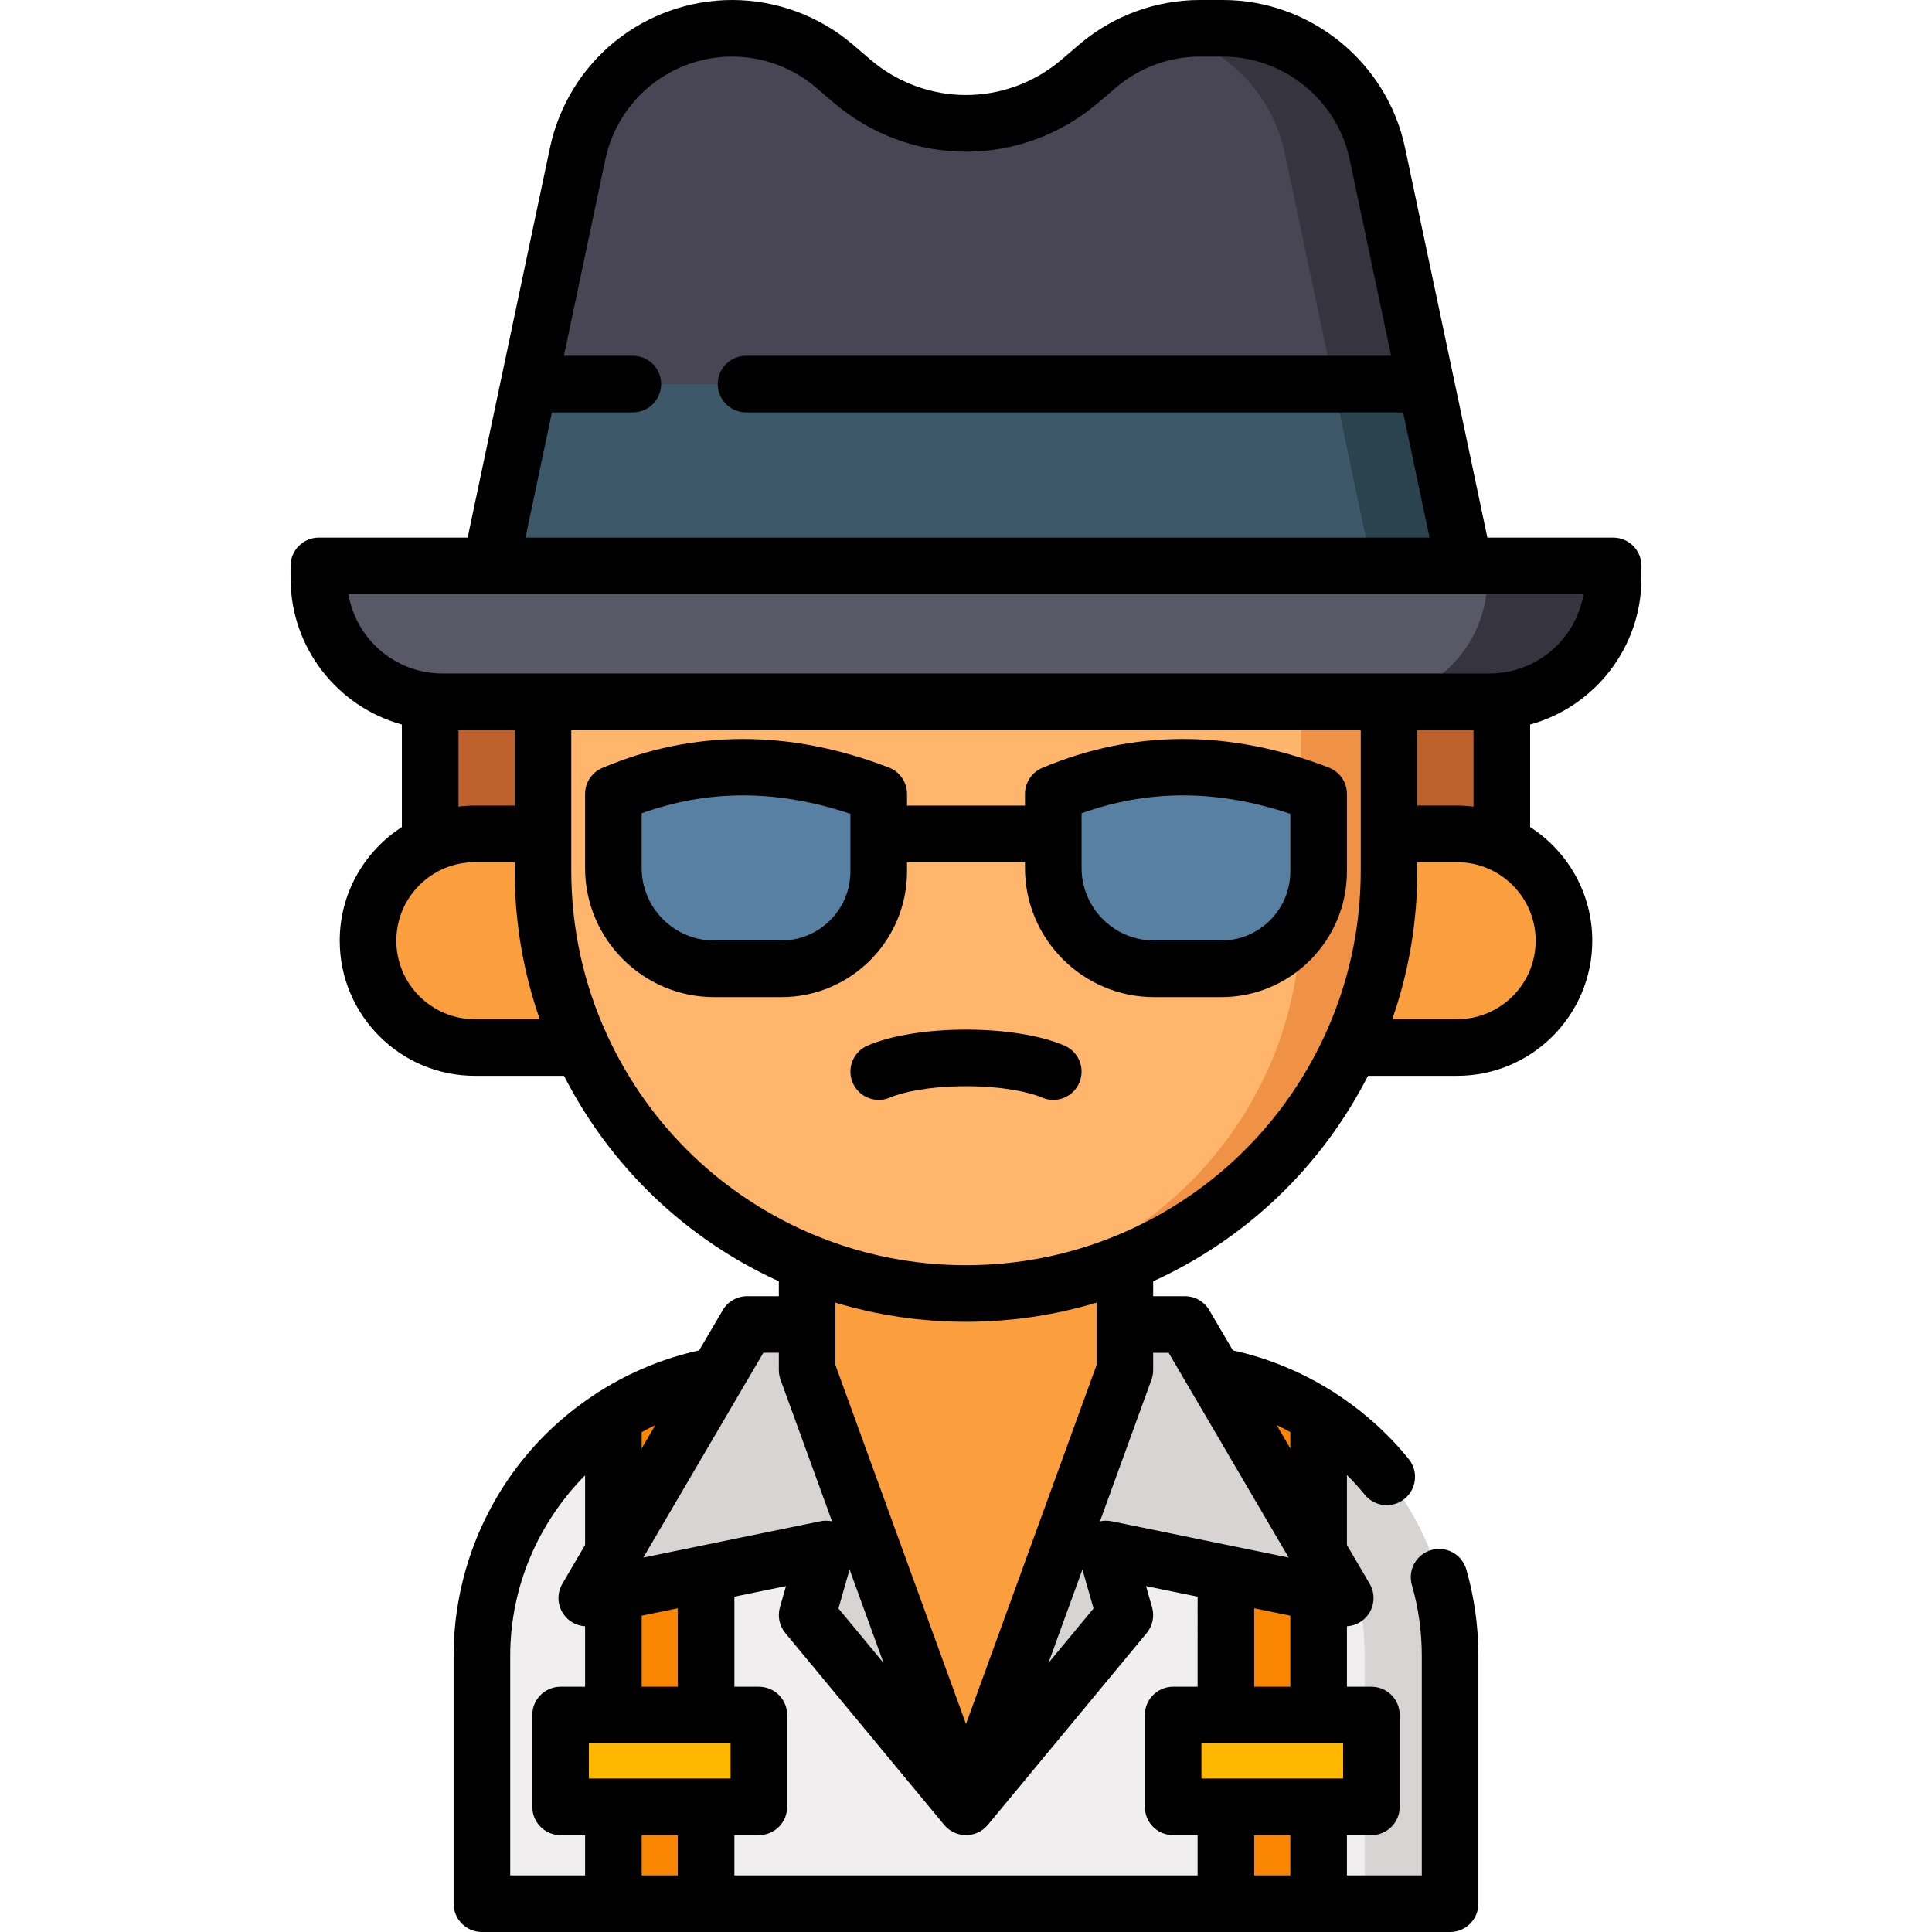 <?xml version="1.0" encoding="iso-8859-1"?>
<!-- Generator: Adobe Illustrator 19.0.0, SVG Export Plug-In . SVG Version: 6.00 Build 0)  -->
<svg version="1.1" id="Capa_1" xmlns="http://www.w3.org/2000/svg" xmlns:xlink="http://www.w3.org/1999/xlink" x="0px" y="0px"
	 viewBox="0 0 512 512" style="enable-background:new 0 0 512 512;" xml:space="preserve">
<rect x="114.001" y="170.5" style="fill:#BF612C;" width="284" height="78.8"/>
<path style="fill:#F0EEEE;" d="M203.074,363.444h105.855c41.621,0,75.362,33.741,75.362,75.362V504.5H127.712v-65.694
	C127.712,397.184,161.452,363.444,203.074,363.444z"/>
<path style="fill:#D9D4D4;" d="M308.927,363.444h-22.632c41.621,0,75.362,33.741,75.362,75.362V504.5h22.632v-65.695
	C384.289,397.184,350.548,363.444,308.927,363.444z"/>
<path style="fill:#FA8500;" d="M349.451,375.25V504.5h-24.57V365.14C333.75,367.04,342.04,370.52,349.451,375.25z"/>
<rect x="310.891" y="454.5" style="fill:#FFB700;" width="52.55" height="24.333"/>
<path style="fill:#FA8500;" d="M187.12,365.14V504.5h-24.57V375.25C169.961,370.52,178.251,367.04,187.12,365.14z"/>
<rect x="148.561" y="454.5" style="fill:#FFB700;" width="52.55" height="24.333"/>
<polygon style="fill:#D9D4D4;" points="314,351 272.5,351 239.501,351 198.001,351 155.501,423.5 218.9,410.5 213.9,428 
	256,478.833 298.1,428 293.1,410.5 356.5,423.5 "/>
<g>
	<polygon style="fill:#FA9E3E;" points="298.1,267.73 298.1,363.08 256,478.833 213.9,363.08 213.9,267.73 	"/>
	<path style="fill:#FA9E3E;" d="M125.84,220.99h49.369v56.61h-49.369c-15.632,0-28.305-12.673-28.305-28.305
		S110.208,220.99,125.84,220.99z"/>
	<path style="fill:#FA9E3E;" d="M386.161,220.99h-49.369v56.61h49.369c15.632,0,28.305-12.673,28.305-28.305
		S401.793,220.99,386.161,220.99z"/>
</g>
<path style="fill:#FFB56B;" d="M256,342.79L256,342.79c-61.919,0-112.115-50.195-112.115-112.115V117.281h224.229v113.394
	C368.115,292.595,317.919,342.79,256,342.79z"/>
<path style="fill:#EF9245;" d="M344.781,117.281v125.062c0,53.578-41.949,97.354-94.795,100.286
	c1.992,0.105,3.996,0.161,6.014,0.161l0,0c61.919,0,112.115-50.195,112.115-112.115V117.281H344.781z"/>
<g>
	<path style="fill:#5880A2;" d="M323.647,256.746h-17.792c-14.76,0-26.725-11.965-26.725-26.725v-19.614
		c22.905-9.654,46.368-9.23,70.32,0v20.536C349.451,245.194,337.898,256.746,323.647,256.746z"/>
	<path style="fill:#5880A2;" d="M207.068,256.746h-17.792c-14.76,0-26.725-11.965-26.725-26.725v-19.614
		c22.904-9.654,46.368-9.23,70.319,0v20.536C232.87,245.194,221.318,256.746,207.068,256.746z"/>
</g>
<path style="fill:#484655;" d="M324.1,7.5h-6.098c-9.977,0-19.626,3.568-27.202,10.06l-4.48,3.839
	c-17.448,14.949-43.189,14.949-60.637,0l-4.48-3.839c-7.577-6.492-17.225-10.06-27.202-10.06l0,0
	c-19.76,0-36.823,13.835-40.906,33.169L128.099,159H390L365.007,40.669C360.922,21.335,343.86,7.5,324.1,7.5z"/>
<polygon style="fill:#3D5868;" points="128.099,159 390,159 377.915,101.786 140.184,101.786 "/>
<path style="fill:#35343F;" d="M365.007,40.668C360.922,21.335,343.86,7.5,324.1,7.5h-6.098c-3.114,0-6.197,0.348-9.194,1.023
	c15.669,3.529,28.275,15.892,31.707,32.145L365.509,159H390L365.007,40.668z"/>
<polygon style="fill:#2A434F;" points="377.915,101.786 353.424,101.786 365.509,159 390,159 "/>
<path style="fill:#595866;" d="M84.501,149.972v3.293c0,18.064,14.643,32.707,32.707,32.707h277.586
	c18.064,0,32.707-14.643,32.707-32.707v-3.293H84.501z"/>
<path style="fill:#35343F;" d="M394.167,149.972v3.293c0,18.064-14.643,32.707-32.707,32.707h33.333
	c18.064,0,32.707-14.643,32.707-32.707v-3.293H394.167z"/>
<path d="M356.951,230.943v-20.536c0-3.102-1.909-5.883-4.803-6.998c-26.25-10.116-51.795-10.086-75.93,0.087
	c-2.779,1.172-4.587,3.895-4.587,6.911v3.083h-31.26v-3.083c0-3.102-1.909-5.883-4.803-6.998
	c-26.247-10.116-51.794-10.086-75.93,0.087c-2.78,1.172-4.587,3.895-4.587,6.911v19.613c0,18.872,15.354,34.226,34.226,34.226
	h17.792c18.363,0,33.303-14.939,33.303-33.303v-2.453h31.261v1.53c0,18.872,15.353,34.226,34.225,34.226h17.792
	C342.011,264.246,356.951,249.307,356.951,230.943z M225.37,230.943c0,10.092-8.21,18.303-18.303,18.303h-17.792
	c-10.601,0-19.226-8.625-19.226-19.226v-14.489c17.797-6.373,35.984-6.324,55.32,0.145v15.267H225.37z M341.951,230.943
	c0,10.092-8.211,18.303-18.303,18.303h-17.792c-10.601,0-19.225-8.625-19.225-19.226v-14.489
	c17.796-6.373,35.984-6.324,55.319,0.145v15.267H341.951z"/>
<path d="M427.5,142.47h-33.328l-8.914-42.228c-0.005-0.026-0.014-0.05-0.02-0.076l-12.891-61.047C367.554,16.451,347.263,0,324.1,0
	H318c-11.751,0-23.144,4.213-32.081,11.865l-4.479,3.839c-14.739,12.63-36.139,12.631-50.88,0l-4.482-3.841
	C217.144,4.213,205.752,0,194.001,0c-11.261,0-22.288,3.907-31.054,11.005c-8.748,7.095-14.854,17.077-17.194,28.115l-12.892,61.053
	c-0.005,0.023-0.013,0.045-0.018,0.069l-8.914,42.228H84.501c-4.142,0-7.5,3.357-7.5,7.5v3.29c0,18.463,12.513,34.049,29.5,38.751
	v27.174c-9.897,6.376-16.47,17.485-16.47,30.106c0,19.746,16.064,35.811,35.81,35.811h23.627
	c12.338,24.138,32.297,43.226,56.933,54.449v3.951h-8.4c-2.662,0-5.124,1.411-6.47,3.707l-6.248,10.658
	c-9.292,2.034-18.143,5.694-26.159,10.719c-0.424,0.218-0.823,0.476-1.195,0.767c-7.147,4.65-13.604,10.39-19.056,17.064
	c-12.034,14.73-18.661,33.337-18.661,52.391V504.5c0,4.143,3.358,7.5,7.5,7.5h34.839h24.57h137.76h24.57h34.839
	c4.143,0,7.5-3.357,7.5-7.5v-65.694c0-7.777-1.078-15.479-3.205-22.892c-1.143-3.982-5.298-6.283-9.277-5.141
	c-3.981,1.143-6.283,5.296-5.141,9.277c1.74,6.066,2.623,12.377,2.623,18.755V497h-19.839v-10.67h6.489c4.142,0,7.5-3.357,7.5-7.5
	V454.5c0-4.143-3.358-7.5-7.5-7.5h-6.489v-16.025c2.222-0.134,4.313-1.243,5.647-3.109c1.725-2.407,1.87-5.605,0.373-8.159
	l-6.021-10.27v-18.554c1.655,1.656,3.238,3.39,4.721,5.219c1.482,1.828,3.647,2.776,5.831,2.776c1.659,0,3.329-0.548,4.719-1.674
	c3.217-2.609,3.711-7.332,1.103-10.55c-5.497-6.779-12.022-12.6-19.255-17.306c-0.365-0.286-0.755-0.539-1.169-0.754
	c-8.02-5.03-16.877-8.692-26.181-10.729l-6.248-10.658c-1.347-2.296-3.809-3.707-6.471-3.707h-8.4v-3.95
	c24.634-11.221,44.593-30.308,56.933-54.449h23.627c19.745,0,35.81-16.064,35.81-35.811c0-12.621-6.573-23.729-16.47-30.106V192.01
	c16.987-4.701,29.5-20.287,29.5-38.751v-3.29C435,145.827,431.643,142.47,427.5,142.47z M160.428,42.226
	c1.629-7.683,5.879-14.633,11.963-19.566c6.099-4.94,13.774-7.66,21.61-7.66c8.176,0,16.103,2.933,22.32,8.256l4.48,3.839
	c20.395,17.477,50.002,17.475,70.401,0l4.477-3.837C301.897,17.933,309.824,15,318,15h6.1c16.117,0,30.236,11.448,33.572,27.22
	l10.995,52.07H197.711c-4.142,0-7.5,3.357-7.5,7.5s3.358,7.5,7.5,7.5h174.124l7.006,33.18H139.26l7.006-33.18h21.445
	c4.142,0,7.5-3.357,7.5-7.5s-3.358-7.5-7.5-7.5h-18.277L160.428,42.226z M121.501,193.47h14.89v20.021h-10.55
	c-1.47,0-2.916,0.099-4.34,0.272V193.47z M125.84,270.101c-11.475,0-20.81-9.336-20.81-20.811c0-11.469,9.335-20.8,20.81-20.8h10.55
	v2.189c0,1.511,0.038,3.016,0.093,4.518c0.013,0.347,0.026,0.695,0.041,1.042c0.067,1.478,0.154,2.951,0.275,4.419
	c0.015,0.184,0.036,0.368,0.052,0.552c0.116,1.338,0.257,2.671,0.417,3.999c0.039,0.321,0.075,0.642,0.116,0.963
	c0.186,1.443,0.396,2.881,0.634,4.313c0.046,0.276,0.098,0.551,0.146,0.826c0.221,1.272,0.462,2.54,0.724,3.802
	c0.056,0.269,0.107,0.539,0.165,0.808c0.304,1.416,0.637,2.826,0.993,4.23c0.08,0.317,0.165,0.632,0.248,0.948
	c0.338,1.287,0.695,2.569,1.077,3.846c0.052,0.174,0.1,0.35,0.153,0.525c0.425,1.396,0.882,2.785,1.36,4.167
	c0.053,0.154,0.098,0.31,0.151,0.464H125.84z M225.267,346.303c0.294,0.078,0.589,0.152,0.883,0.228
	c1.079,0.277,2.16,0.54,3.246,0.787c0.209,0.048,0.416,0.099,0.625,0.145c1.238,0.274,2.481,0.525,3.727,0.76
	c0.306,0.058,0.613,0.112,0.92,0.167c1.133,0.204,2.269,0.394,3.409,0.565c0.162,0.024,0.323,0.052,0.485,0.076
	c1.264,0.184,2.534,0.344,3.806,0.488c0.314,0.036,0.628,0.068,0.943,0.102c1.209,0.127,2.421,0.24,3.637,0.331
	c0.093,0.007,0.185,0.016,0.278,0.023c1.292,0.093,2.589,0.159,3.889,0.211c0.316,0.013,0.632,0.024,0.948,0.034
	c1.31,0.042,2.622,0.071,3.938,0.071c1.316,0,2.628-0.029,3.938-0.071c0.316-0.01,0.632-0.021,0.947-0.034
	c1.299-0.052,2.596-0.118,3.889-0.211c0.092-0.007,0.184-0.016,0.276-0.023c1.216-0.091,2.429-0.204,3.638-0.331
	c0.314-0.033,0.628-0.066,0.942-0.102c1.273-0.144,2.543-0.303,3.807-0.488c0.161-0.023,0.32-0.051,0.481-0.075
	c1.142-0.171,2.28-0.361,3.415-0.566c0.305-0.055,0.61-0.109,0.915-0.166c1.249-0.235,2.494-0.486,3.733-0.761
	c0.204-0.045,0.408-0.096,0.612-0.142c1.092-0.248,2.181-0.513,3.266-0.792c0.289-0.074,0.578-0.147,0.867-0.223
	c1.227-0.325,2.449-0.669,3.666-1.034c0.069-0.021,0.139-0.038,0.208-0.059V351v10.759L256,456.888l-34.6-95.129V351v-5.787
	c0.072,0.022,0.145,0.04,0.217,0.061C222.829,345.638,224.046,345.979,225.267,346.303z M305.311,425.94l-1.602-5.608l13.671,2.803
	V447h-6.49c-4.142,0-7.5,3.357-7.5,7.5v24.33c0,4.143,3.358,7.5,7.5,7.5h6.49V497H194.62v-10.67h6.49c4.142,0,7.5-3.357,7.5-7.5
	V454.5c0-4.143-3.358-7.5-7.5-7.5h-6.49v-23.866l13.671-2.803l-1.603,5.608c-0.68,2.379-0.143,4.939,1.436,6.845l42.1,50.83l0,0
	c0.168,0.203,0.349,0.395,0.539,0.581c0.018,0.018,0.036,0.038,0.054,0.056c0.014,0.014,0.03,0.025,0.044,0.038
	c0.017,0.016,0.035,0.029,0.052,0.044c0.135,0.125,0.275,0.246,0.421,0.362c0.073,0.058,0.145,0.114,0.22,0.169
	c0.131,0.096,0.266,0.187,0.404,0.276c0.081,0.052,0.16,0.105,0.243,0.154c0.024,0.014,0.046,0.031,0.07,0.044
	c0.055,0.032,0.114,0.053,0.17,0.083c0.031,0.017,0.061,0.033,0.092,0.049c0.068,0.035,0.133,0.074,0.202,0.107
	c0.101,0.049,0.204,0.093,0.307,0.137c0.1,0.043,0.201,0.082,0.302,0.12c0.11,0.042,0.219,0.087,0.331,0.123
	c0.061,0.02,0.125,0.033,0.187,0.052c0.013,0.004,0.026,0.007,0.039,0.011c0.11,0.032,0.219,0.064,0.33,0.091
	c0.15,0.036,0.3,0.065,0.452,0.092c0.081,0.015,0.162,0.031,0.244,0.044c0.063,0.009,0.126,0.02,0.189,0.027
	c0.279,0.033,0.559,0.052,0.84,0.054c0.014,0,0.028,0.003,0.042,0.003c0.001,0,0.001,0,0.001,0c0.001,0,0.002,0,0.002,0
	s0.001,0,0.002,0c0,0,0.001,0,0.002,0c0.014,0,0.029-0.003,0.043-0.003c0.28-0.002,0.558-0.02,0.835-0.053
	c0.064-0.008,0.127-0.018,0.191-0.027c0.084-0.012,0.166-0.03,0.249-0.045c0.148-0.027,0.295-0.054,0.442-0.09
	c0.115-0.028,0.228-0.061,0.342-0.094c0.007-0.002,0.014-0.004,0.022-0.006c0.066-0.02,0.134-0.034,0.2-0.055
	c0.109-0.035,0.214-0.079,0.321-0.12c0.105-0.04,0.209-0.08,0.313-0.124c0.101-0.043,0.201-0.086,0.299-0.134
	c0.072-0.035,0.14-0.075,0.21-0.111c0.026-0.014,0.053-0.028,0.079-0.042c0.059-0.032,0.12-0.054,0.178-0.087
	c0.025-0.014,0.048-0.032,0.073-0.046c0.08-0.047,0.157-0.099,0.235-0.149c0.14-0.089,0.277-0.181,0.409-0.278
	c0.074-0.055,0.148-0.111,0.22-0.169c0.143-0.114,0.281-0.233,0.414-0.356c0.02-0.019,0.042-0.034,0.062-0.053
	c0.013-0.012,0.027-0.022,0.039-0.034c0.02-0.019,0.039-0.041,0.059-0.06c0.188-0.183,0.367-0.374,0.533-0.574
	c0.001-0.001,0.003-0.003,0.004-0.004l42.1-50.83C305.454,430.879,305.99,428.318,305.311,425.94z M355.94,462v9.33h-6.489h-24.57
	h-6.49V462h6.49h24.57H355.94z M170.051,428.172l9.57-1.962V447h-9.57L170.051,428.172L170.051,428.172z M156.061,471.33V462h6.49
	h24.57h6.49v9.33h-6.49h-24.57H156.061z M225.146,415.941l9,24.746l-11.949-14.427L225.146,415.941z M277.854,440.685l9-24.744
	l2.948,10.318L277.854,440.685z M202.298,358.5h4.103v4.58c0,0.874,0.153,1.742,0.452,2.563l13.65,37.529
	c-1.007-0.22-2.065-0.234-3.108-0.02l-46.911,9.618L202.298,358.5z M170.051,383.849v-4.309c1.187-0.667,2.401-1.291,3.632-1.887
	L170.051,383.849z M135.212,438.806c0-18.349,7.52-35.4,19.839-47.824v18.456l-6.02,10.27c-1.498,2.555-1.352,5.752,0.372,8.159
	c1.335,1.865,3.427,2.974,5.648,3.108V447h-6.49c-4.142,0-7.5,3.357-7.5,7.5v24.33c0,4.143,3.358,7.5,7.5,7.5h6.49V497h-19.839
	L135.212,438.806L135.212,438.806z M170.051,497v-10.67h9.57V497H170.051z M341.951,497h-9.57v-10.67h9.57V497z M332.38,447v-20.79
	l9.57,1.962V447H332.38z M341.951,379.521v4.328l-3.635-6.201C339.543,378.24,340.76,378.856,341.951,379.521z M309.703,358.5
	l31.815,54.272l-46.911-9.618c-0.502-0.103-1.006-0.153-1.507-0.153c-0.541,0-1.078,0.059-1.602,0.173l13.65-37.529
	c0.299-0.821,0.452-1.689,0.452-2.563v-4.58h4.103V358.5z M295.283,327.669c-12.475,5.058-25.691,7.621-39.282,7.621
	c-3.398,0-6.772-0.16-10.117-0.48c-0.964-0.092-1.924-0.201-2.882-0.319c-9.025-1.115-17.825-3.393-26.283-6.822h-0.001
	c-24.743-10.038-44.545-28.935-55.755-53.208c-6.35-13.772-9.571-28.503-9.571-43.78v-9.689V193.47h209.22v27.521v9.689
	c0,1.91-0.05,3.811-0.151,5.702c-0.703,13.242-3.864,26.025-9.42,38.078l0,0C339.826,298.736,320.024,317.633,295.283,327.669z
	 M386.16,270.101h-17.194c0.054-0.155,0.099-0.312,0.152-0.467c0.478-1.384,0.935-2.773,1.36-4.17c0.05-0.166,0.096-0.333,0.146-0.5
	c0.386-1.289,0.746-2.584,1.087-3.884c0.08-0.305,0.162-0.61,0.24-0.916c0.359-1.413,0.693-2.831,0.999-4.257
	c0.054-0.254,0.103-0.51,0.156-0.765c0.266-1.282,0.511-2.568,0.735-3.859c0.046-0.262,0.095-0.523,0.139-0.785
	c0.24-1.44,0.451-2.885,0.637-4.336c0.04-0.312,0.076-0.625,0.113-0.937c0.161-1.338,0.303-2.68,0.42-4.027
	c0.016-0.179,0.035-0.357,0.05-0.536c0.12-1.47,0.208-2.946,0.275-4.426c0.016-0.345,0.029-0.69,0.041-1.036
	c0.055-1.503,0.093-3.008,0.093-4.52v-2.189h10.55c11.475,0,20.81,9.331,20.81,20.8C406.97,260.765,397.635,270.101,386.16,270.101z
	 M386.16,213.49h-10.55v-20.02h14.89v20.293C389.076,213.59,387.63,213.49,386.16,213.49z M394.79,178.47h-26.68h-224.22h-26.68
	c-12.467,0-22.849-9.096-24.858-21h37.628c0.012,0,0.025,0.002,0.037,0.002c0.015,0,0.03-0.002,0.045-0.002H388.06
	c0.008,0,0.015,0.002,0.022,0.002c0.012,0,0.025-0.002,0.037-0.002h31.529C417.641,169.374,407.257,178.47,394.79,178.47z"/>
<path d="M282.103,277.099c-6.242-2.695-15.757-4.241-26.103-4.241c-10.347,0-19.861,1.546-26.104,4.241
	c-3.803,1.643-5.554,6.057-3.912,9.859c1.642,3.803,6.055,5.553,9.858,3.912c3.372-1.457,10.439-3.013,20.157-3.013
	c9.719,0,16.785,1.557,20.158,3.013c0.969,0.418,1.977,0.616,2.969,0.616c2.902,0,5.666-1.695,6.89-4.529
	C287.658,283.154,285.906,278.741,282.103,277.099z"/>
<g>
</g>
<g>
</g>
<g>
</g>
<g>
</g>
<g>
</g>
<g>
</g>
<g>
</g>
<g>
</g>
<g>
</g>
<g>
</g>
<g>
</g>
<g>
</g>
<g>
</g>
<g>
</g>
<g>
</g>
</svg>
